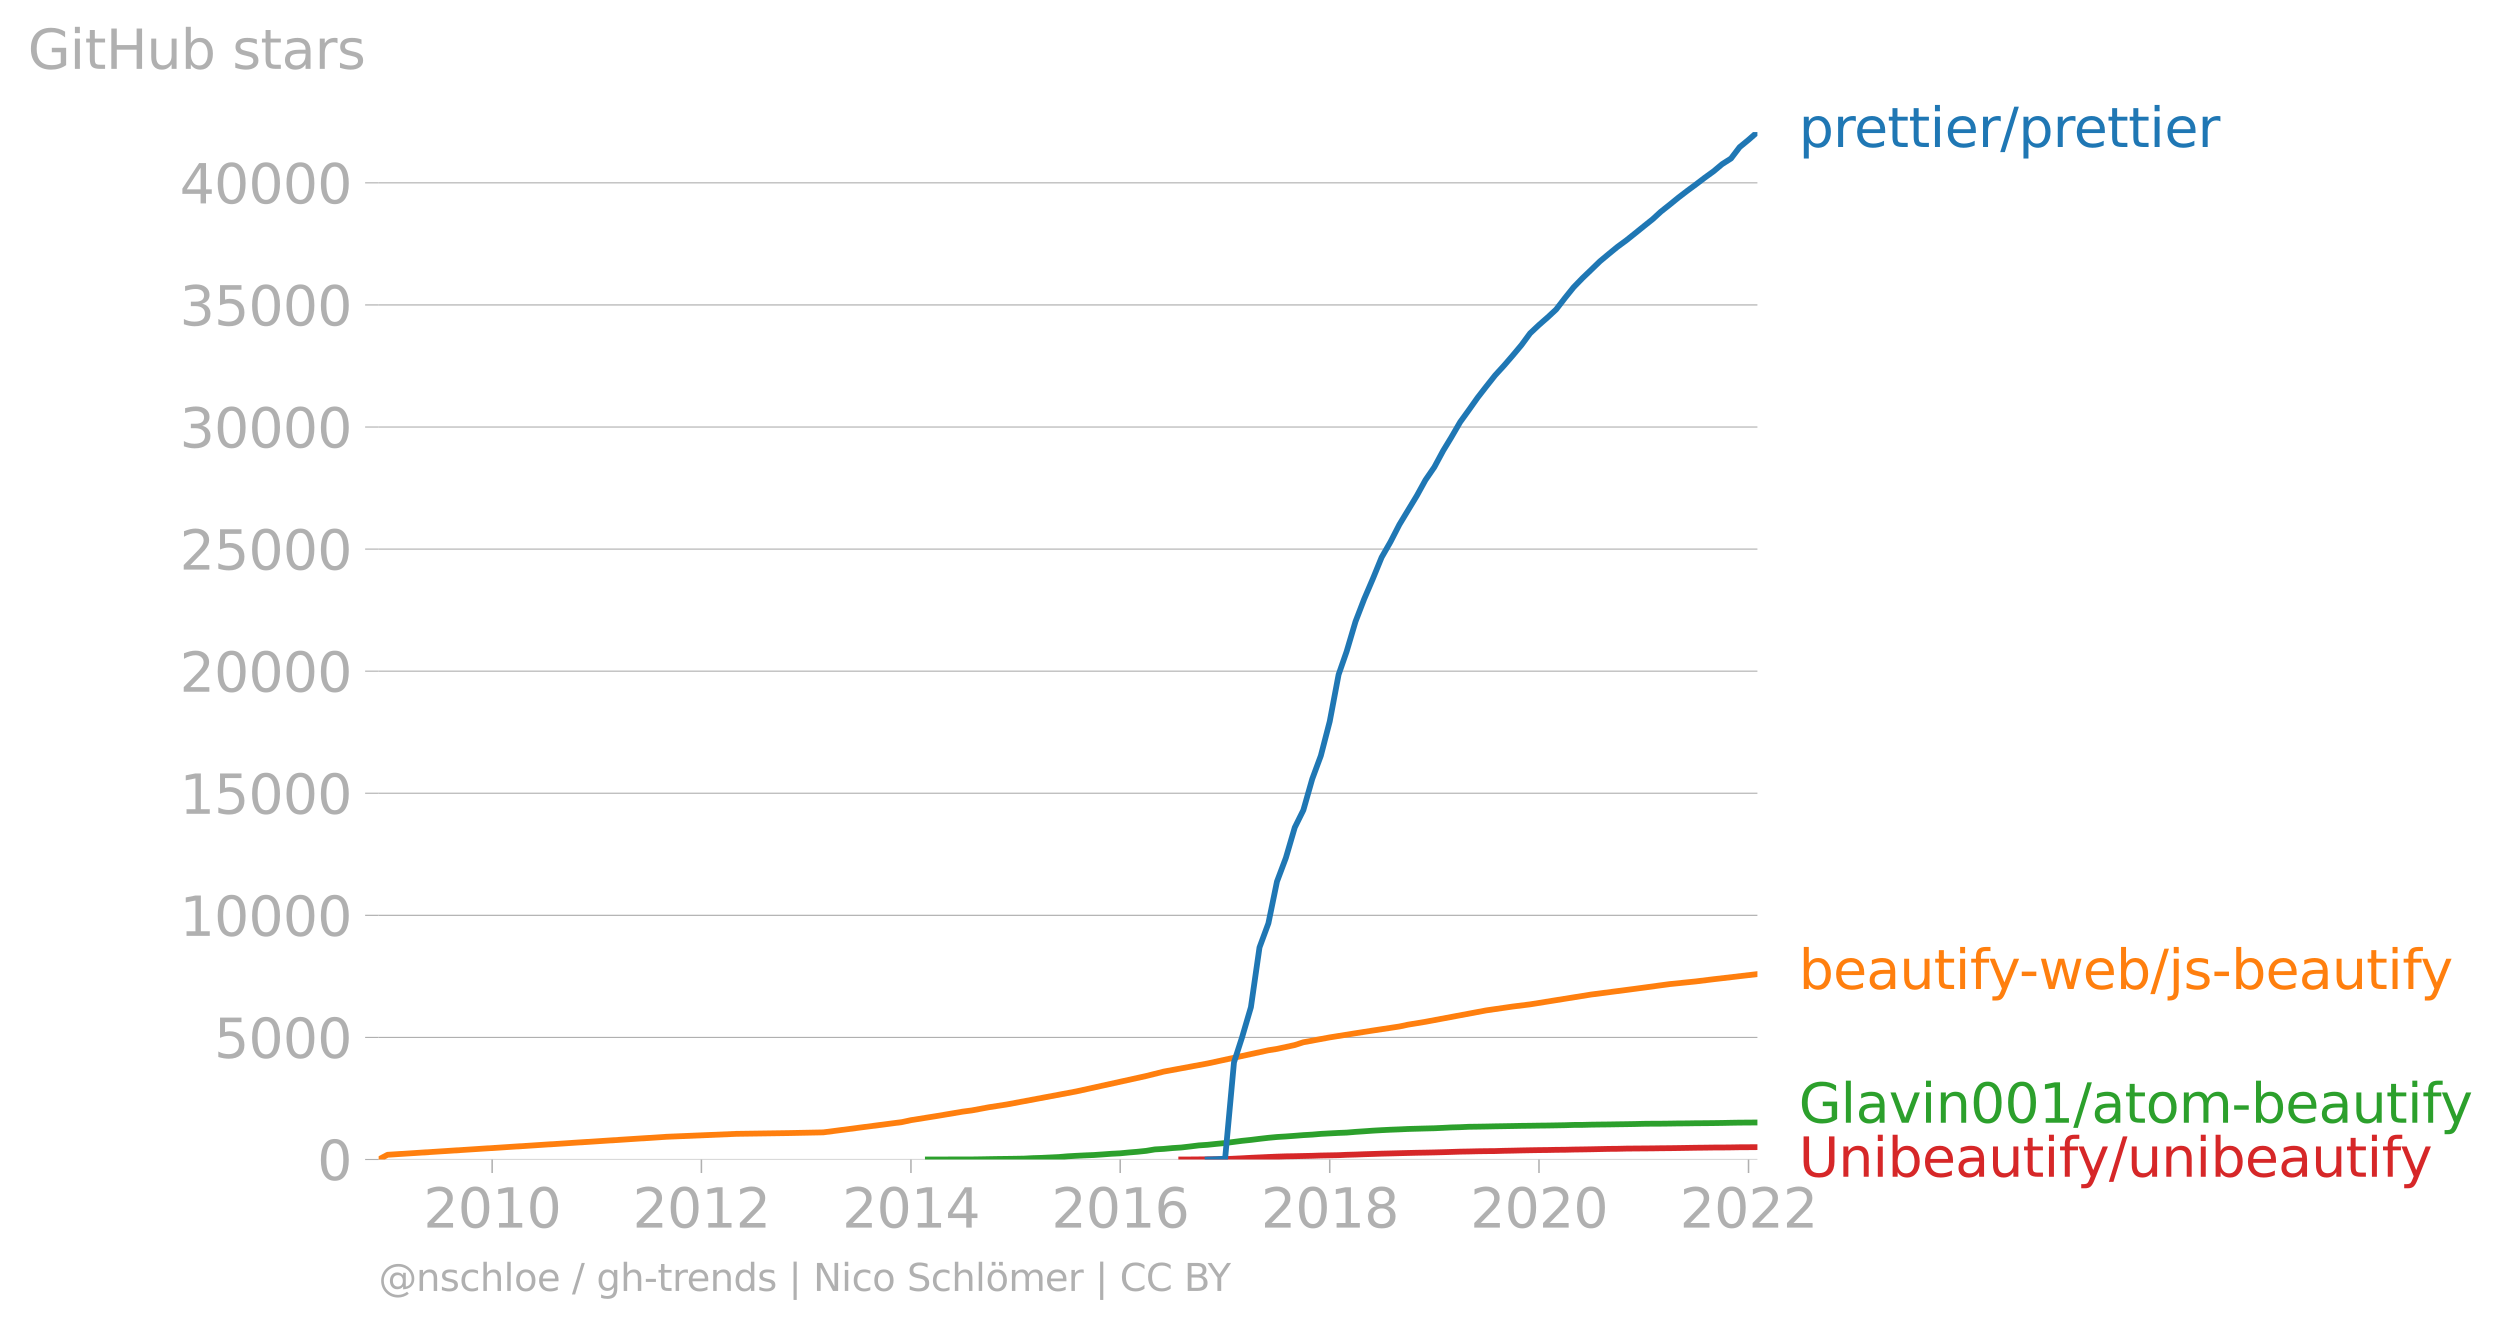 <svg xmlns:xlink="http://www.w3.org/1999/xlink" width="863.378" height="458.469" viewBox="0 0 647.534 343.852" xmlns="http://www.w3.org/2000/svg"><defs><style>*{stroke-linejoin:round;stroke-linecap:butt}</style></defs><g id="figure_1"><path d="M0 343.852h647.534V0H0v343.852z" style="fill:none" id="patch_1"/><g id="axes_1"><path d="M98.073 300.325h357.12V34.213H98.073v266.112z" style="fill:none" id="patch_2"/><g id="matplotlib.axis_1"><g id="xtick_1"><g id="line2d_1"><defs><path id="ma1fafad988" d="M0 0v3.5" style="stroke:#b0b0b0;stroke-width:.4"/></defs><use xlink:href="#ma1fafad988" x="127.474" y="300.325" style="fill:#b0b0b0;stroke:#b0b0b0;stroke-width:.4"/></g><g style="fill:#b0b0b0" transform="matrix(.14 0 0 -.14 109.66 317.963)" id="text_1"><defs><path id="DejaVuSans-32" d="M1228 531h2203V0H469v531q359 372 979 998 621 627 780 809 303 340 423 576 121 236 121 464 0 372-261 606-261 235-680 235-297 0-627-103-329-103-704-313v638q381 153 712 231 332 78 607 78 725 0 1156-363 431-362 431-968 0-288-108-546-107-257-392-607-78-91-497-524-418-433-1181-1211z" transform="scale(.016)"/><path id="DejaVuSans-30" d="M2034 4250q-487 0-733-480-245-479-245-1442 0-959 245-1439 246-480 733-480 491 0 736 480 246 480 246 1439 0 963-246 1442-245 480-736 480zm0 500q785 0 1199-621 414-620 414-1801 0-1178-414-1799Q2819-91 2034-91q-784 0-1198 620-414 621-414 1799 0 1181 414 1801 414 621 1198 621z" transform="scale(.016)"/><path id="DejaVuSans-31" d="M794 531h1031v3560L703 3866v575l1116 225h631V531h1031V0H794v531z" transform="scale(.016)"/></defs><use xlink:href="#DejaVuSans-32"/><use xlink:href="#DejaVuSans-30" x="63.623"/><use xlink:href="#DejaVuSans-31" x="127.246"/><use xlink:href="#DejaVuSans-30" x="190.869"/></g></g><g id="xtick_2"><use xlink:href="#ma1fafad988" x="181.673" y="300.325" style="fill:#b0b0b0;stroke:#b0b0b0;stroke-width:.4" id="line2d_2"/><g style="fill:#b0b0b0" transform="matrix(.14 0 0 -.14 163.858 317.963)" id="text_2"><use xlink:href="#DejaVuSans-32"/><use xlink:href="#DejaVuSans-30" x="63.623"/><use xlink:href="#DejaVuSans-31" x="127.246"/><use xlink:href="#DejaVuSans-32" x="190.869"/></g></g><g id="xtick_3"><use xlink:href="#ma1fafad988" x="235.947" y="300.325" style="fill:#b0b0b0;stroke:#b0b0b0;stroke-width:.4" id="line2d_3"/><g style="fill:#b0b0b0" transform="matrix(.14 0 0 -.14 218.132 317.963)" id="text_3"><defs><path id="DejaVuSans-34" d="M2419 4116 825 1625h1594v2491zm-166 550h794V1625h666v-525h-666V0h-628v1100H313v609l1940 2957z" transform="scale(.016)"/></defs><use xlink:href="#DejaVuSans-32"/><use xlink:href="#DejaVuSans-30" x="63.623"/><use xlink:href="#DejaVuSans-31" x="127.246"/><use xlink:href="#DejaVuSans-34" x="190.869"/></g></g><g id="xtick_4"><use xlink:href="#ma1fafad988" x="290.146" y="300.325" style="fill:#b0b0b0;stroke:#b0b0b0;stroke-width:.4" id="line2d_4"/><g style="fill:#b0b0b0" transform="matrix(.14 0 0 -.14 272.33 317.963)" id="text_4"><defs><path id="DejaVuSans-36" d="M2113 2584q-425 0-674-291-248-290-248-796 0-503 248-796 249-292 674-292t673 292q248 293 248 796 0 506-248 796-248 291-673 291zm1253 1979v-575q-238 112-480 171-242 60-480 60-625 0-955-422-329-422-376-1275 184 272 462 417 279 145 613 145 703 0 1111-427 408-426 408-1160 0-719-425-1154Q2819-91 2113-91q-810 0-1238 620-428 621-428 1799 0 1106 525 1764t1409 658q238 0 480-47t505-140z" transform="scale(.016)"/></defs><use xlink:href="#DejaVuSans-32"/><use xlink:href="#DejaVuSans-30" x="63.623"/><use xlink:href="#DejaVuSans-31" x="127.246"/><use xlink:href="#DejaVuSans-36" x="190.869"/></g></g><g id="xtick_5"><use xlink:href="#ma1fafad988" x="344.419" y="300.325" style="fill:#b0b0b0;stroke:#b0b0b0;stroke-width:.4" id="line2d_5"/><g style="fill:#b0b0b0" transform="matrix(.14 0 0 -.14 326.604 317.963)" id="text_5"><defs><path id="DejaVuSans-38" d="M2034 2216q-450 0-708-241-257-241-257-662 0-422 257-663 258-241 708-241t709 242q260 243 260 662 0 421-258 662-257 241-711 241zm-631 268q-406 100-633 378-226 279-226 679 0 559 398 884 399 325 1092 325 697 0 1094-325t397-884q0-400-227-679-226-278-629-378 456-106 710-416 255-309 255-755 0-679-414-1042Q2806-91 2034-91q-771 0-1186 362-414 363-414 1042 0 446 256 755 257 310 713 416zm-231 997q0-362 226-565 227-203 636-203 407 0 636 203 230 203 230 565 0 363-230 566-229 203-636 203-409 0-636-203-226-203-226-566z" transform="scale(.016)"/></defs><use xlink:href="#DejaVuSans-32"/><use xlink:href="#DejaVuSans-30" x="63.623"/><use xlink:href="#DejaVuSans-31" x="127.246"/><use xlink:href="#DejaVuSans-38" x="190.869"/></g></g><g id="xtick_6"><use xlink:href="#ma1fafad988" x="398.618" y="300.325" style="fill:#b0b0b0;stroke:#b0b0b0;stroke-width:.4" id="line2d_6"/><g style="fill:#b0b0b0" transform="matrix(.14 0 0 -.14 380.803 317.963)" id="text_6"><use xlink:href="#DejaVuSans-32"/><use xlink:href="#DejaVuSans-30" x="63.623"/><use xlink:href="#DejaVuSans-32" x="127.246"/><use xlink:href="#DejaVuSans-30" x="190.869"/></g></g><g id="xtick_7"><use xlink:href="#ma1fafad988" x="452.892" y="300.325" style="fill:#b0b0b0;stroke:#b0b0b0;stroke-width:.4" id="line2d_7"/><g style="fill:#b0b0b0" transform="matrix(.14 0 0 -.14 435.077 317.963)" id="text_7"><use xlink:href="#DejaVuSans-32"/><use xlink:href="#DejaVuSans-30" x="63.623"/><use xlink:href="#DejaVuSans-32" x="127.246"/><use xlink:href="#DejaVuSans-32" x="190.869"/></g></g></g><g id="matplotlib.axis_2"><g id="ytick_1"><path d="M98.073 300.325h357.12" clip-path="url(#p87e41690bc)" style="fill:none;stroke:#b0b0b0;stroke-width:.3;stroke-linecap:square" id="line2d_8"/><g id="line2d_9"><defs><path id="md04ec485aa" d="M0 0h-3.5" style="stroke:#b0b0b0;stroke-width:.3"/></defs><use xlink:href="#md04ec485aa" x="98.073" y="300.325" style="fill:#b0b0b0;stroke:#b0b0b0;stroke-width:.3"/></g><use xlink:href="#DejaVuSans-30" style="fill:#b0b0b0" transform="matrix(.14 0 0 -.14 82.166 305.644)" id="text_8"/></g><g id="ytick_2"><path d="M98.073 268.704h357.12" clip-path="url(#p87e41690bc)" style="fill:none;stroke:#b0b0b0;stroke-width:.3;stroke-linecap:square" id="line2d_10"/><use xlink:href="#md04ec485aa" x="98.073" y="268.704" style="fill:#b0b0b0;stroke:#b0b0b0;stroke-width:.3" id="line2d_11"/><g style="fill:#b0b0b0" transform="matrix(.14 0 0 -.14 55.443 274.023)" id="text_9"><defs><path id="DejaVuSans-35" d="M691 4666h2478v-532H1269V2991q137 47 274 70 138 23 276 23 781 0 1237-428 457-428 457-1159 0-753-469-1171Q2575-91 1722-91q-294 0-599 50Q819 9 494 109v635q281-153 581-228t634-75q541 0 856 284 316 284 316 772 0 487-316 771-315 285-856 285-253 0-505-56-251-56-513-175v2344z" transform="scale(.016)"/></defs><use xlink:href="#DejaVuSans-35"/><use xlink:href="#DejaVuSans-30" x="63.623"/><use xlink:href="#DejaVuSans-30" x="127.246"/><use xlink:href="#DejaVuSans-30" x="190.869"/></g></g><g id="ytick_3"><path d="M98.073 237.084h357.12" clip-path="url(#p87e41690bc)" style="fill:none;stroke:#b0b0b0;stroke-width:.3;stroke-linecap:square" id="line2d_12"/><use xlink:href="#md04ec485aa" x="98.073" y="237.084" style="fill:#b0b0b0;stroke:#b0b0b0;stroke-width:.3" id="line2d_13"/><g style="fill:#b0b0b0" transform="matrix(.14 0 0 -.14 46.536 242.403)" id="text_10"><use xlink:href="#DejaVuSans-31"/><use xlink:href="#DejaVuSans-30" x="63.623"/><use xlink:href="#DejaVuSans-30" x="127.246"/><use xlink:href="#DejaVuSans-30" x="190.869"/><use xlink:href="#DejaVuSans-30" x="254.492"/></g></g><g id="ytick_4"><path d="M98.073 205.463h357.12" clip-path="url(#p87e41690bc)" style="fill:none;stroke:#b0b0b0;stroke-width:.3;stroke-linecap:square" id="line2d_14"/><use xlink:href="#md04ec485aa" x="98.073" y="205.463" style="fill:#b0b0b0;stroke:#b0b0b0;stroke-width:.3" id="line2d_15"/><g style="fill:#b0b0b0" transform="matrix(.14 0 0 -.14 46.536 210.782)" id="text_11"><use xlink:href="#DejaVuSans-31"/><use xlink:href="#DejaVuSans-35" x="63.623"/><use xlink:href="#DejaVuSans-30" x="127.246"/><use xlink:href="#DejaVuSans-30" x="190.869"/><use xlink:href="#DejaVuSans-30" x="254.492"/></g></g><g id="ytick_5"><path d="M98.073 173.843h357.12" clip-path="url(#p87e41690bc)" style="fill:none;stroke:#b0b0b0;stroke-width:.3;stroke-linecap:square" id="line2d_16"/><use xlink:href="#md04ec485aa" x="98.073" y="173.843" style="fill:#b0b0b0;stroke:#b0b0b0;stroke-width:.3" id="line2d_17"/><g style="fill:#b0b0b0" transform="matrix(.14 0 0 -.14 46.536 179.162)" id="text_12"><use xlink:href="#DejaVuSans-32"/><use xlink:href="#DejaVuSans-30" x="63.623"/><use xlink:href="#DejaVuSans-30" x="127.246"/><use xlink:href="#DejaVuSans-30" x="190.869"/><use xlink:href="#DejaVuSans-30" x="254.492"/></g></g><g id="ytick_6"><path d="M98.073 142.222h357.12" clip-path="url(#p87e41690bc)" style="fill:none;stroke:#b0b0b0;stroke-width:.3;stroke-linecap:square" id="line2d_18"/><use xlink:href="#md04ec485aa" x="98.073" y="142.222" style="fill:#b0b0b0;stroke:#b0b0b0;stroke-width:.3" id="line2d_19"/><g style="fill:#b0b0b0" transform="matrix(.14 0 0 -.14 46.536 147.541)" id="text_13"><use xlink:href="#DejaVuSans-32"/><use xlink:href="#DejaVuSans-35" x="63.623"/><use xlink:href="#DejaVuSans-30" x="127.246"/><use xlink:href="#DejaVuSans-30" x="190.869"/><use xlink:href="#DejaVuSans-30" x="254.492"/></g></g><g id="ytick_7"><path d="M98.073 110.602h357.12" clip-path="url(#p87e41690bc)" style="fill:none;stroke:#b0b0b0;stroke-width:.3;stroke-linecap:square" id="line2d_20"/><use xlink:href="#md04ec485aa" x="98.073" y="110.602" style="fill:#b0b0b0;stroke:#b0b0b0;stroke-width:.3" id="line2d_21"/><g style="fill:#b0b0b0" transform="matrix(.14 0 0 -.14 46.536 115.92)" id="text_14"><defs><path id="DejaVuSans-33" d="M2597 2516q453-97 707-404 255-306 255-756 0-690-475-1069Q2609-91 1734-91q-293 0-604 58T488 141v609q262-153 574-231 313-78 654-78 593 0 904 234t311 681q0 413-289 645-289 233-804 233h-544v519h569q465 0 712 186t247 536q0 359-255 551-254 193-729 193-260 0-557-57-297-56-653-174v562q360 100 674 150t592 50q719 0 1137-327 419-326 419-882 0-388-222-655t-631-370z" transform="scale(.016)"/></defs><use xlink:href="#DejaVuSans-33"/><use xlink:href="#DejaVuSans-30" x="63.623"/><use xlink:href="#DejaVuSans-30" x="127.246"/><use xlink:href="#DejaVuSans-30" x="190.869"/><use xlink:href="#DejaVuSans-30" x="254.492"/></g></g><g id="ytick_8"><path d="M98.073 78.981h357.12" clip-path="url(#p87e41690bc)" style="fill:none;stroke:#b0b0b0;stroke-width:.3;stroke-linecap:square" id="line2d_22"/><use xlink:href="#md04ec485aa" x="98.073" y="78.981" style="fill:#b0b0b0;stroke:#b0b0b0;stroke-width:.3" id="line2d_23"/><g style="fill:#b0b0b0" transform="matrix(.14 0 0 -.14 46.536 84.3)" id="text_15"><use xlink:href="#DejaVuSans-33"/><use xlink:href="#DejaVuSans-35" x="63.623"/><use xlink:href="#DejaVuSans-30" x="127.246"/><use xlink:href="#DejaVuSans-30" x="190.869"/><use xlink:href="#DejaVuSans-30" x="254.492"/></g></g><g id="ytick_9"><path d="M98.073 47.36h357.12" clip-path="url(#p87e41690bc)" style="fill:none;stroke:#b0b0b0;stroke-width:.3;stroke-linecap:square" id="line2d_24"/><use xlink:href="#md04ec485aa" x="98.073" y="47.361" style="fill:#b0b0b0;stroke:#b0b0b0;stroke-width:.3" id="line2d_25"/><g style="fill:#b0b0b0" transform="matrix(.14 0 0 -.14 46.536 52.68)" id="text_16"><use xlink:href="#DejaVuSans-34"/><use xlink:href="#DejaVuSans-30" x="63.623"/><use xlink:href="#DejaVuSans-30" x="127.246"/><use xlink:href="#DejaVuSans-30" x="190.869"/><use xlink:href="#DejaVuSans-30" x="254.492"/></g></g><g style="fill:#b0b0b0" transform="matrix(.14 0 0 -.14 7.2 17.838)" id="text_17"><defs><path id="DejaVuSans-47" d="M3809 666v1253H2778v519h1656V434q-365-259-806-392-440-133-940-133-1094 0-1712 639-617 640-617 1780 0 1144 617 1783 618 639 1712 639 456 0 867-113 411-112 758-331v-672q-350 297-744 447t-828 150q-857 0-1287-478-429-478-429-1425 0-944 429-1422 430-478 1287-478 334 0 596 58 263 58 472 180z" transform="scale(.016)"/><path id="DejaVuSans-69" d="M603 3500h575V0H603v3500zm0 1363h575v-729H603v729z" transform="scale(.016)"/><path id="DejaVuSans-74" d="M1172 4494v-994h1184v-447H1172V1153q0-428 117-550t477-122h590V0h-590q-666 0-919 248-253 249-253 905v1900H172v447h422v994h578z" transform="scale(.016)"/><path id="DejaVuSans-48" d="M628 4666h631V2753h2294v1913h631V0h-631v2222H1259V0H628v4666z" transform="scale(.016)"/><path id="DejaVuSans-75" d="M544 1381v2119h575V1403q0-497 193-746 194-248 582-248 465 0 735 297 271 297 271 810v1984h575V0h-575v538q-209-319-486-474-276-155-642-155-603 0-916 375-312 375-312 1097zm1447 2203z" transform="scale(.016)"/><path id="DejaVuSans-62" d="M3116 1747q0 634-261 995t-717 361q-457 0-718-361t-261-995q0-634 261-995t718-361q456 0 717 361t261 995zM1159 2969q182 312 458 463 277 152 661 152 638 0 1036-506 399-506 399-1331T3314 415Q2916-91 2278-91q-384 0-661 152-276 152-458 464V0H581v4863h578V2969z" transform="scale(.016)"/><path id="DejaVuSans-73" d="M2834 3397v-544q-243 125-506 187-262 63-544 63-428 0-642-131t-214-394q0-200 153-314t616-217l197-44q612-131 870-370t258-667q0-488-386-773Q2250-91 1575-91q-281 0-586 55T347 128v594q319-166 628-249 309-82 613-82 406 0 624 139 219 139 219 392 0 234-158 359-157 125-692 241l-200 47q-534 112-772 345-237 233-237 639 0 494 350 762 350 269 994 269 318 0 599-47 282-46 519-140z" transform="scale(.016)"/><path id="DejaVuSans-61" d="M2194 1759q-697 0-966-159t-269-544q0-306 202-486 202-179 548-179 479 0 768 339t289 901v128h-572zm1147 238V0h-575v531q-197-318-491-470T1556-91q-537 0-855 302-317 302-317 808 0 590 395 890 396 300 1180 300h807v57q0 397-261 614t-733 217q-300 0-585-72-284-72-546-216v532q315 122 612 182 297 61 578 61 760 0 1135-394 375-393 375-1193z" transform="scale(.016)"/><path id="DejaVuSans-72" d="M2631 2963q-97 56-211 82-114 27-251 27-488 0-749-317t-261-911V0H581v3500h578v-544q182 319 472 473 291 155 707 155 59 0 131-8 72-7 159-23l3-590z" transform="scale(.016)"/></defs><use xlink:href="#DejaVuSans-47"/><use xlink:href="#DejaVuSans-69" x="77.49"/><use xlink:href="#DejaVuSans-74" x="105.273"/><use xlink:href="#DejaVuSans-48" x="144.482"/><use xlink:href="#DejaVuSans-75" x="219.678"/><use xlink:href="#DejaVuSans-62" x="283.057"/><use xlink:href="#DejaVuSans-20" x="346.533"/><use xlink:href="#DejaVuSans-73" x="378.32"/><use xlink:href="#DejaVuSans-74" x="430.42"/><use xlink:href="#DejaVuSans-61" x="469.629"/><use xlink:href="#DejaVuSans-72" x="530.908"/><use xlink:href="#DejaVuSans-73" x="572.021"/></g></g><path d="m305.96 300.325 2.302-.007 2.227-.019 2.302-.019 2.227-.025 2.302-.031 2.301-.108 2.079-.101 2.302-.127 2.227-.1 2.302-.108 2.227-.095 2.302-.076 2.301-.038 2.228-.05 2.301-.051 2.227-.076 2.302-.044 2.302-.045 2.079-.094 2.301-.064 2.228-.088 2.301-.07 2.228-.076 2.301-.057 2.302-.063 2.227-.057 2.302-.057 2.227-.038 2.302-.05 2.301-.063 2.08-.064 2.3-.076 2.228-.038 2.302-.056 2.227-.032 2.302-.02 2.301-.069 2.228-.044 2.301-.057 2.228-.044 2.301-.038 2.302-.025 2.153-.045 2.302-.019 2.227-.056 2.301-.032 2.228-.038 2.301-.05 2.302-.051 2.227-.02 2.302-.056 2.227-.02 2.302-.018 2.302-.019 2.078-.032 2.302-.019 2.227-.031 2.302-.038 2.227-.038 2.302-.025 2.302-.032 2.227-.006 2.302-.026 2.227-.038 2.302-.012 2.301-.02" clip-path="url(#p87e41690bc)" style="fill:none;stroke:#d62728;stroke-width:1.5;stroke-linecap:square" id="line2d_26"/><path d="m240.327 300.325 2.302-.007h2.227l2.302-.006 2.227-.006h2.302l2.301-.032 2.228-.044 2.301-.038 2.228-.025 2.301-.032 2.302-.044 2.079-.114 2.301-.07 2.228-.107 2.301-.108 2.228-.19 2.301-.132 2.302-.114 2.227-.089 2.302-.158 2.227-.164 2.302-.12 2.301-.222 2.153-.177 2.302-.24 2.227-.373 2.302-.133 2.227-.209 2.302-.151 2.302-.266 2.227-.278 2.302-.158 2.227-.234 2.302-.222 2.301-.297 2.079-.272 2.302-.24 2.227-.278 2.302-.266 2.227-.209 2.302-.139 2.301-.17 2.228-.178 2.301-.133 2.227-.19 2.302-.126 2.302-.12 2.079-.082 2.301-.19 2.228-.152 2.301-.164 2.228-.126 2.301-.114 2.302-.089 2.227-.107 2.302-.064 2.227-.063 2.302-.057 2.301-.107 2.08-.108 2.3-.063 2.228-.101 2.302-.032 2.227-.038 2.302-.05 2.301-.038 2.228-.038 2.301-.045 2.228-.025 2.301-.038 2.302-.025 2.153-.038 2.302-.044 2.227-.07 2.301-.012 2.228-.057 2.301-.032 2.302-.025 2.227-.038 2.302-.032 2.227-.038 2.302-.057 2.302-.025 2.078-.006 2.302-.026 2.227-.038 2.302-.012 2.227-.038 2.302-.013 2.302-.025 2.227-.032 2.302-.05 2.227-.038 2.302-.013 2.301-.025" clip-path="url(#p87e41690bc)" style="fill:none;stroke:#2ca02c;stroke-width:1.5;stroke-linecap:square" id="line2d_27"/><path d="m98.073 300.325 2.302-1.22 72.24-4.662 18.042-.759 13.661-.202 8.91-.183 20.417-2.663 2.302-.5 6.682-1.068 6.756-1.145 2.302-.303 4.529-.841 4.529-.702 18.041-3.384 18.116-3.997 4.53-1.138 11.359-2.106 15.74-3.415 2.227-.354 4.603-1 2.228-.72 6.83-1.265 6.682-1.075 4.53-.708 6.83-1.038 2.227-.474 4.529-.746 15.74-2.954 6.83-.992 4.53-.57 15.814-2.548 11.36-1.48 8.983-1.22 6.756-.69 4.604-.57 11.36-1.333h0" clip-path="url(#p87e41690bc)" style="fill:none;stroke:#ff7f0e;stroke-width:1.5;stroke-linecap:square" id="line2d_28"/><g style="fill:#1f77b4" transform="matrix(.14 0 0 -.14 465.907 38.076)" id="text_18"><defs><path id="DejaVuSans-70" d="M1159 525v-1856H581v4831h578v-531q182 312 458 463 277 152 661 152 638 0 1036-506 399-506 399-1331T3314 415Q2916-91 2278-91q-384 0-661 152-276 152-458 464zm1957 1222q0 634-261 995t-717 361q-457 0-718-361t-261-995q0-634 261-995t718-361q456 0 717 361t261 995z" transform="scale(.016)"/><path id="DejaVuSans-65" d="M3597 1894v-281H953q38-594 358-905t892-311q331 0 642 81t618 244V178Q3153 47 2828-22t-659-69q-838 0-1327 487-489 488-489 1320 0 859 464 1363 464 505 1252 505 706 0 1117-455 411-454 411-1235zm-575 169q-6 471-264 752-258 282-683 282-481 0-770-272t-333-766l2050 4z" transform="scale(.016)"/><path id="DejaVuSans-2f" d="M1625 4666h531L531-594H0l1625 5260z" transform="scale(.016)"/></defs><use xlink:href="#DejaVuSans-70"/><use xlink:href="#DejaVuSans-72" x="63.477"/><use xlink:href="#DejaVuSans-65" x="102.34"/><use xlink:href="#DejaVuSans-74" x="163.863"/><use xlink:href="#DejaVuSans-74" x="203.072"/><use xlink:href="#DejaVuSans-69" x="242.281"/><use xlink:href="#DejaVuSans-65" x="270.064"/><use xlink:href="#DejaVuSans-72" x="331.588"/><use xlink:href="#DejaVuSans-2f" x="372.701"/><use xlink:href="#DejaVuSans-70" x="406.393"/><use xlink:href="#DejaVuSans-72" x="469.869"/><use xlink:href="#DejaVuSans-65" x="508.732"/><use xlink:href="#DejaVuSans-74" x="570.256"/><use xlink:href="#DejaVuSans-74" x="609.465"/><use xlink:href="#DejaVuSans-69" x="648.674"/><use xlink:href="#DejaVuSans-65" x="676.457"/><use xlink:href="#DejaVuSans-72" x="737.98"/></g><g style="fill:#ff7f0e" transform="matrix(.14 0 0 -.14 465.907 256.163)" id="text_19"><defs><path id="DejaVuSans-66" d="M2375 4863v-479h-550q-309 0-430-125-120-125-120-450v-309h947v-447h-947V0H697v3053H147v447h550v244q0 584 272 851 272 268 862 268h544z" transform="scale(.016)"/><path id="DejaVuSans-79" d="M2059-325q-243-625-475-815-231-191-618-191H506v481h338q237 0 368 113 132 112 291 531l103 262L191 3500h609L1894 763l1094 2737h609L2059-325z" transform="scale(.016)"/><path id="DejaVuSans-2d" d="M313 2009h1684v-512H313v512z" transform="scale(.016)"/><path id="DejaVuSans-77" d="M269 3500h575l719-2731 715 2731h678l719-2731 716 2731h575L4050 0h-678l-753 2869L1863 0h-679L269 3500z" transform="scale(.016)"/><path id="DejaVuSans-6a" d="M603 3500h575V-63q0-668-255-968-254-300-820-300h-219v487H38q328 0 446 152Q603-541 603-63v3563zm0 1363h575v-729H603v729z" transform="scale(.016)"/></defs><use xlink:href="#DejaVuSans-62"/><use xlink:href="#DejaVuSans-65" x="63.477"/><use xlink:href="#DejaVuSans-61" x="125"/><use xlink:href="#DejaVuSans-75" x="186.279"/><use xlink:href="#DejaVuSans-74" x="249.658"/><use xlink:href="#DejaVuSans-69" x="288.867"/><use xlink:href="#DejaVuSans-66" x="316.65"/><use xlink:href="#DejaVuSans-79" x="350.105"/><use xlink:href="#DejaVuSans-2d" x="407.535"/><use xlink:href="#DejaVuSans-77" x="443.619"/><use xlink:href="#DejaVuSans-65" x="525.406"/><use xlink:href="#DejaVuSans-62" x="586.93"/><use xlink:href="#DejaVuSans-2f" x="650.406"/><use xlink:href="#DejaVuSans-6a" x="684.098"/><use xlink:href="#DejaVuSans-73" x="711.881"/><use xlink:href="#DejaVuSans-2d" x="763.98"/><use xlink:href="#DejaVuSans-62" x="800.064"/><use xlink:href="#DejaVuSans-65" x="863.541"/><use xlink:href="#DejaVuSans-61" x="925.064"/><use xlink:href="#DejaVuSans-75" x="986.344"/><use xlink:href="#DejaVuSans-74" x="1049.723"/><use xlink:href="#DejaVuSans-69" x="1088.932"/><use xlink:href="#DejaVuSans-66" x="1116.715"/><use xlink:href="#DejaVuSans-79" x="1150.17"/></g><g style="fill:#2ca02c" transform="matrix(.14 0 0 -.14 465.907 290.797)" id="text_20"><defs><path id="DejaVuSans-6c" d="M603 4863h575V0H603v4863z" transform="scale(.016)"/><path id="DejaVuSans-76" d="M191 3500h609L1894 563l1094 2937h609L2284 0h-781L191 3500z" transform="scale(.016)"/><path id="DejaVuSans-6e" d="M3513 2113V0h-575v2094q0 497-194 743-194 247-581 247-466 0-735-297-269-296-269-809V0H581v3500h578v-544q207 316 486 472 280 156 646 156 603 0 912-373 310-373 310-1098z" transform="scale(.016)"/><path id="DejaVuSans-6f" d="M1959 3097q-462 0-731-361t-269-989q0-628 267-989 268-361 733-361 460 0 728 362 269 363 269 988 0 622-269 986-268 364-728 364zm0 487q750 0 1178-488 429-487 429-1349 0-859-429-1349Q2709-91 1959-91q-753 0-1180 489-426 490-426 1349 0 862 426 1349 427 488 1180 488z" transform="scale(.016)"/><path id="DejaVuSans-6d" d="M3328 2828q216 388 516 572t706 184q547 0 844-383 297-382 297-1088V0h-578v2094q0 503-179 746-178 244-543 244-447 0-707-297-259-296-259-809V0h-578v2094q0 506-178 748t-550 242q-441 0-701-298-259-298-259-808V0H581v3500h578v-544q197 322 472 475t653 153q382 0 649-194 267-193 395-562z" transform="scale(.016)"/></defs><use xlink:href="#DejaVuSans-47"/><use xlink:href="#DejaVuSans-6c" x="77.49"/><use xlink:href="#DejaVuSans-61" x="105.273"/><use xlink:href="#DejaVuSans-76" x="166.553"/><use xlink:href="#DejaVuSans-69" x="225.732"/><use xlink:href="#DejaVuSans-6e" x="253.516"/><use xlink:href="#DejaVuSans-30" x="316.895"/><use xlink:href="#DejaVuSans-30" x="380.518"/><use xlink:href="#DejaVuSans-31" x="444.141"/><use xlink:href="#DejaVuSans-2f" x="507.764"/><use xlink:href="#DejaVuSans-61" x="541.455"/><use xlink:href="#DejaVuSans-74" x="602.734"/><use xlink:href="#DejaVuSans-6f" x="641.943"/><use xlink:href="#DejaVuSans-6d" x="703.125"/><use xlink:href="#DejaVuSans-2d" x="800.537"/><use xlink:href="#DejaVuSans-62" x="836.621"/><use xlink:href="#DejaVuSans-65" x="900.098"/><use xlink:href="#DejaVuSans-61" x="961.621"/><use xlink:href="#DejaVuSans-75" x="1022.9"/><use xlink:href="#DejaVuSans-74" x="1086.279"/><use xlink:href="#DejaVuSans-69" x="1125.488"/><use xlink:href="#DejaVuSans-66" x="1153.271"/><use xlink:href="#DejaVuSans-79" x="1186.727"/></g><g style="fill:#d62728" transform="matrix(.14 0 0 -.14 465.907 304.797)" id="text_21"><defs><path id="DejaVuSans-55" d="M556 4666h635V1831q0-750 271-1080 272-329 882-329 606 0 878 329 272 330 272 1080v2835h634V1753q0-912-452-1378Q3225-91 2344-91q-885 0-1337 466-451 466-451 1378v2913z" transform="scale(.016)"/></defs><use xlink:href="#DejaVuSans-55"/><use xlink:href="#DejaVuSans-6e" x="73.193"/><use xlink:href="#DejaVuSans-69" x="136.572"/><use xlink:href="#DejaVuSans-62" x="164.355"/><use xlink:href="#DejaVuSans-65" x="227.832"/><use xlink:href="#DejaVuSans-61" x="289.355"/><use xlink:href="#DejaVuSans-75" x="350.635"/><use xlink:href="#DejaVuSans-74" x="414.014"/><use xlink:href="#DejaVuSans-69" x="453.223"/><use xlink:href="#DejaVuSans-66" x="481.006"/><use xlink:href="#DejaVuSans-79" x="514.461"/><use xlink:href="#DejaVuSans-2f" x="573.641"/><use xlink:href="#DejaVuSans-75" x="607.332"/><use xlink:href="#DejaVuSans-6e" x="670.711"/><use xlink:href="#DejaVuSans-69" x="734.09"/><use xlink:href="#DejaVuSans-62" x="761.873"/><use xlink:href="#DejaVuSans-65" x="825.35"/><use xlink:href="#DejaVuSans-61" x="886.873"/><use xlink:href="#DejaVuSans-75" x="948.152"/><use xlink:href="#DejaVuSans-74" x="1011.531"/><use xlink:href="#DejaVuSans-69" x="1050.74"/><use xlink:href="#DejaVuSans-66" x="1078.523"/><use xlink:href="#DejaVuSans-79" x="1111.979"/></g><g style="fill:#b0b0b0" transform="matrix(.097 0 0 -.097 98.073 334.361)" id="text_22"><defs><path id="DejaVuSans-40" d="M2381 1678q0-447 222-702 222-254 610-254 384 0 604 256 221 256 221 700 0 438-225 695-225 258-607 258-378 0-602-256-223-256-223-697zm1703-934q-187-241-429-355t-564-114q-538 0-874 389t-336 1014q0 625 337 1015 338 391 873 391 322 0 565-117 244-117 428-354v409h447V722q457 69 714 417 258 349 258 902 0 334-99 628-98 294-298 544-325 409-792 626t-1017 217q-384 0-738-102-353-101-653-301-490-319-767-836-276-517-276-1120 0-497 179-932 180-434 521-765 328-325 759-495 431-171 922-171 403 0 792 136t714 389l281-347q-390-303-851-464t-936-161q-578 0-1091 205-512 205-912 595Q841 78 631 592q-209 514-209 1105 0 569 212 1084 213 516 607 907 403 396 931 607t1119 211q662 0 1229-272 568-271 952-771 234-307 357-666 124-359 124-744 0-822-497-1297T4084 263v481z" transform="scale(.016)"/><path id="DejaVuSans-63" d="M3122 3366v-538q-244 135-489 202t-495 67q-560 0-870-355-309-354-309-995t309-996q310-354 870-354 250 0 495 67t489 202V134Q2881 22 2623-34q-257-57-548-57-791 0-1257 497-465 497-465 1341 0 856 470 1346 471 491 1290 491 265 0 518-55 253-54 491-163z" transform="scale(.016)"/><path id="DejaVuSans-68" d="M3513 2113V0h-575v2094q0 497-194 743-194 247-581 247-466 0-735-297-269-296-269-809V0H581v4863h578V2956q207 316 486 472 280 156 646 156 603 0 912-373 310-373 310-1098z" transform="scale(.016)"/><path id="DejaVuSans-67" d="M2906 1791q0 625-258 968-257 344-723 344-462 0-720-344-258-343-258-968 0-622 258-966t720-344q466 0 723 344 258 344 258 966zm575-1357q0-893-397-1329-396-436-1215-436-303 0-572 45t-522 139v559q253-137 500-202 247-66 503-66 566 0 847 295t281 892v285q-178-310-456-463T1784 0Q1141 0 747 490 353 981 353 1791q0 812 394 1302 394 491 1037 491 388 0 666-153t456-462v531h575V434z" transform="scale(.016)"/><path id="DejaVuSans-64" d="M2906 2969v1894h575V0h-575v525q-181-312-458-464-276-152-664-152-634 0-1033 506-398 507-398 1332t398 1331q399 506 1033 506 388 0 664-152 277-151 458-463zM947 1747q0-634 261-995t717-361q456 0 718 361 263 361 263 995t-263 995q-262 361-718 361t-717-361q-261-361-261-995z" transform="scale(.016)"/><path id="DejaVuSans-7c" d="M1344 4891v-6400H813v6400h531z" transform="scale(.016)"/><path id="DejaVuSans-4e" d="M628 4666h850L3547 763v3903h612V0h-850L1241 3903V0H628v4666z" transform="scale(.016)"/><path id="DejaVuSans-53" d="M3425 4513v-616q-359 172-678 256-319 85-616 85-515 0-795-200t-280-569q0-310 186-468 186-157 705-254l381-78q706-135 1042-474t336-907q0-679-455-1029Q2797-91 1919-91q-331 0-705 75-373 75-773 222v650q384-215 753-325 369-109 725-109 540 0 834 212 294 213 294 607 0 343-211 537t-692 291l-385 75q-706 140-1022 440-315 300-315 835 0 619 436 975t1201 356q329 0 669-60 341-59 697-177z" transform="scale(.016)"/><path id="DejaVuSans-f6" d="M1959 3097q-462 0-731-361t-269-989q0-628 267-989 268-361 733-361 460 0 728 362 269 363 269 988 0 622-269 986-268 364-728 364zm0 487q750 0 1178-488 429-487 429-1349 0-859-429-1349Q2709-91 1959-91q-753 0-1180 489-426 490-426 1349 0 862 426 1349 427 488 1180 488zm295 1266h634v-631h-634v631zm-1222 0h634v-631h-634v631z" transform="scale(.016)"/><path id="DejaVuSans-43" d="M4122 4306v-665q-319 297-680 443-361 147-767 147-800 0-1225-489t-425-1414q0-922 425-1411t1225-489q406 0 767 147t680 444V359q-331-225-702-338-370-112-782-112-1060 0-1670 648-609 649-609 1771 0 1125 609 1773 610 649 1670 649 418 0 788-111 371-111 696-333z" transform="scale(.016)"/><path id="DejaVuSans-42" d="M1259 2228V519h1013q509 0 754 211 246 211 246 645 0 438-246 645-245 208-754 208H1259zm0 1919V2741h935q462 0 688 173 227 174 227 530 0 353-227 528-226 175-688 175h-935zm-631 519h1613q722 0 1112-300 391-300 391-853 0-429-200-682t-588-315q466-100 724-418 258-317 258-792 0-625-425-966Q3088 0 2303 0H628v4666z" transform="scale(.016)"/><path id="DejaVuSans-59" d="M-13 4666h679l1293-1919 1285 1919h678L2272 2222V0h-634v2222L-13 4666z" transform="scale(.016)"/></defs><use xlink:href="#DejaVuSans-40"/><use xlink:href="#DejaVuSans-6e" x="100"/><use xlink:href="#DejaVuSans-73" x="163.379"/><use xlink:href="#DejaVuSans-63" x="215.479"/><use xlink:href="#DejaVuSans-68" x="270.459"/><use xlink:href="#DejaVuSans-6c" x="333.838"/><use xlink:href="#DejaVuSans-6f" x="361.621"/><use xlink:href="#DejaVuSans-65" x="422.803"/><use xlink:href="#DejaVuSans-20" x="484.326"/><use xlink:href="#DejaVuSans-2f" x="516.113"/><use xlink:href="#DejaVuSans-20" x="549.805"/><use xlink:href="#DejaVuSans-67" x="581.592"/><use xlink:href="#DejaVuSans-68" x="645.068"/><use xlink:href="#DejaVuSans-2d" x="708.447"/><use xlink:href="#DejaVuSans-74" x="744.531"/><use xlink:href="#DejaVuSans-72" x="783.74"/><use xlink:href="#DejaVuSans-65" x="822.604"/><use xlink:href="#DejaVuSans-6e" x="884.127"/><use xlink:href="#DejaVuSans-64" x="947.506"/><use xlink:href="#DejaVuSans-73" x="1010.982"/><use xlink:href="#DejaVuSans-20" x="1063.082"/><use xlink:href="#DejaVuSans-7c" x="1094.869"/><use xlink:href="#DejaVuSans-20" x="1128.561"/><use xlink:href="#DejaVuSans-4e" x="1160.348"/><use xlink:href="#DejaVuSans-69" x="1235.152"/><use xlink:href="#DejaVuSans-63" x="1262.936"/><use xlink:href="#DejaVuSans-6f" x="1317.916"/><use xlink:href="#DejaVuSans-20" x="1379.098"/><use xlink:href="#DejaVuSans-53" x="1410.885"/><use xlink:href="#DejaVuSans-63" x="1474.361"/><use xlink:href="#DejaVuSans-68" x="1529.342"/><use xlink:href="#DejaVuSans-6c" x="1592.721"/><use xlink:href="#DejaVuSans-f6" x="1620.504"/><use xlink:href="#DejaVuSans-6d" x="1681.686"/><use xlink:href="#DejaVuSans-65" x="1779.098"/><use xlink:href="#DejaVuSans-72" x="1840.621"/><use xlink:href="#DejaVuSans-20" x="1881.734"/><use xlink:href="#DejaVuSans-7c" x="1913.521"/><use xlink:href="#DejaVuSans-20" x="1947.213"/><use xlink:href="#DejaVuSans-43" x="1979"/><use xlink:href="#DejaVuSans-43" x="2048.824"/><use xlink:href="#DejaVuSans-20" x="2118.648"/><use xlink:href="#DejaVuSans-42" x="2150.436"/><use xlink:href="#DejaVuSans-59" x="2213.539"/></g><path d="m312.79 300.325 2.228-.076 2.302-.14 2.301-24.948 2.079-6.444 2.302-7.83 2.227-15.487 2.302-6.242 2.227-10.833 2.302-6.128 2.301-7.861 2.228-4.497 2.301-8.075 2.227-6.021 2.302-8.873 2.302-12.148 2.079-5.983 2.301-7.753 2.228-5.793 2.301-5.37 2.228-5.45 2.301-4.016 2.302-4.478 2.227-3.687 2.302-3.807 2.227-4.047 2.302-3.352 2.301-4.275 2.08-3.415 2.3-3.966 2.228-3.086 2.302-3.257 2.227-2.87 2.302-2.904 2.301-2.517 2.228-2.58 2.301-2.75 2.228-3.03 2.301-2.163 2.302-2.017 2.153-2.005 2.302-2.991 2.227-2.764 2.301-2.371 2.228-2.132 2.301-2.226 2.302-1.916 2.227-1.821 2.302-1.689 2.227-1.783 2.302-1.86 2.302-1.84 2.078-1.91 2.302-1.821 2.227-1.815 2.302-1.764 2.227-1.645 2.302-1.752 2.302-1.663 2.227-1.865 2.302-1.468 2.227-2.934 2.302-1.89 2.301-2.018" clip-path="url(#p87e41690bc)" style="fill:none;stroke:#1f77b4;stroke-width:1.5;stroke-linecap:square" id="line2d_29"/></g></g><defs><clipPath id="p87e41690bc"><path d="M98.073 34.213h357.12v266.112H98.073z"/></clipPath></defs></svg>